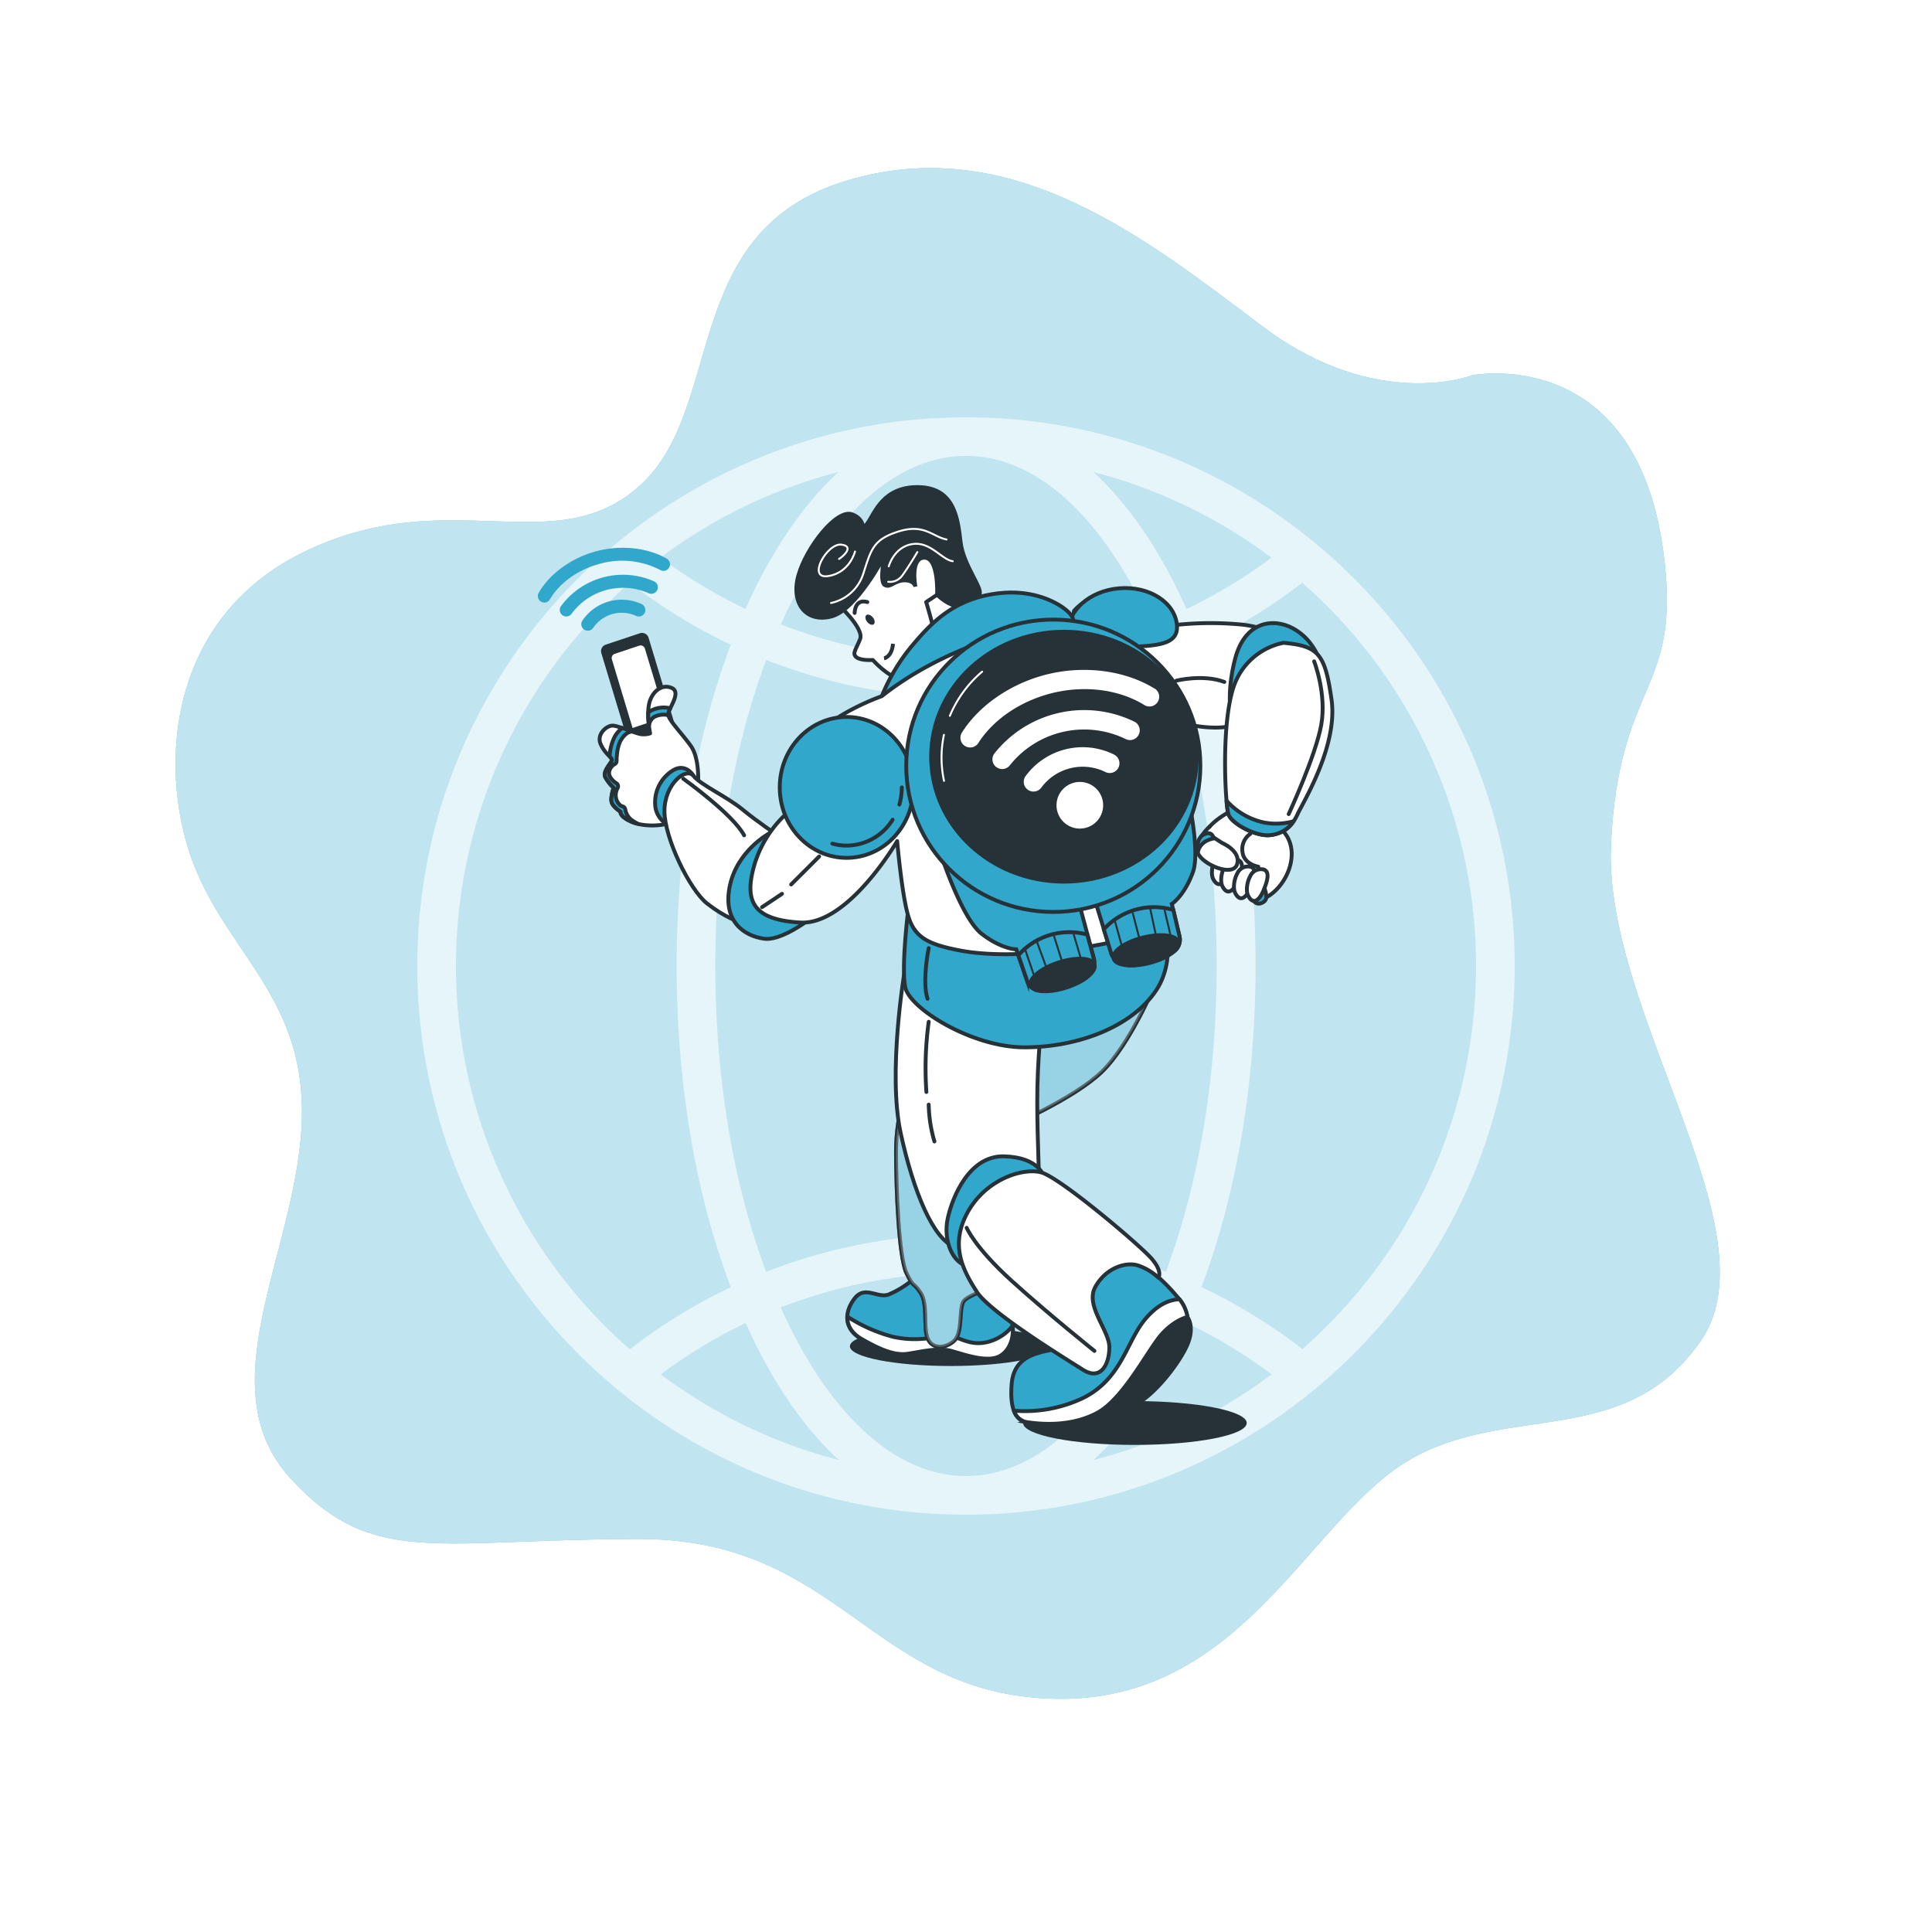 <svg class="animated" id="freepik_stories-internet-on-the-go" xmlns="http://www.w3.org/2000/svg" viewBox="0 0 500 500" version="1.1" xmlns:xlink="http://www.w3.org/1999/xlink" xmlns:svgjs="http://svgjs.com/svgjs"><style>svg#freepik_stories-internet-on-the-go:not(.animated) .animable {opacity: 0;}svg#freepik_stories-internet-on-the-go.animated #freepik--background-simple--inject-111 {animation: 1s 1 forwards cubic-bezier(.36,-0.01,.5,1.38) slideDown;animation-delay: 0s;}svg#freepik_stories-internet-on-the-go.animated #freepik--Icon--inject-111 {animation: 1s 1 forwards cubic-bezier(.36,-0.01,.5,1.38) lightSpeedLeft;animation-delay: 0s;}svg#freepik_stories-internet-on-the-go.animated #freepik--Character--inject-111 {animation: 1s 1 forwards cubic-bezier(.36,-0.01,.5,1.38) lightSpeedRight;animation-delay: 0s;}            @keyframes slideDown {                0% {                    opacity: 0;                    transform: translateY(-30px);                }                100% {                    opacity: 1;                    transform: translateY(0);                }            }                    @keyframes lightSpeedLeft {              from {                transform: translate3d(-50%, 0, 0) skewX(20deg);                opacity: 0;              }              60% {                transform: skewX(-10deg);                opacity: 1;              }              80% {                transform: skewX(2deg);              }              to {                opacity: 1;                transform: translate3d(0, 0, 0);              }            }                    @keyframes lightSpeedRight {              from {                transform: translate3d(50%, 0, 0) skewX(-20deg);                opacity: 0;              }              60% {                transform: skewX(10deg);                opacity: 1;              }              80% {                transform: skewX(-2deg);              }              to {                opacity: 1;                transform: translate3d(0, 0, 0);              }            }        </style><g id="freepik--background-simple--inject-111" class="animable" style="transform-origin: 245.254px 241.577px;"><path d="M380.89,97.14s-24.51,9.53-53.92-12.5-64.74-51-108-37.85-31.18,58.74-53.28,78.79-49.16-.82-86.49,17-38.2,58.79-28.67,82.13S80.09,259.61,78,292.4s-24.11,66.88-2.87,90.14,37.67,15.77,90.23,15.75,60,40.53,108,41.36,65.21-46.1,90.85-61.5,56.16-2.74,75.86-31-25.19-85.26-23.15-128.58,18.62-39,13.5-76.17C423,88.64,380.89,97.14,380.89,97.14Z" style="fill: rgb(48, 167, 203); transform-origin: 245.254px 241.577px;" id="elpvm4uxzegkp" class="animable"></path><g id="elj2yvj94n1y"><path d="M380.89,97.14s-24.51,9.53-53.92-12.5-64.74-51-108-37.85-31.18,58.74-53.28,78.79-49.16-.82-86.49,17-38.2,58.79-28.67,82.13S80.09,259.61,78,292.4s-24.11,66.88-2.87,90.14,37.67,15.77,90.23,15.75,60,40.53,108,41.36,65.21-46.1,90.85-61.5,56.16-2.74,75.86-31-25.19-85.26-23.15-128.58,18.62-39,13.5-76.17C423,88.64,380.89,97.14,380.89,97.14Z" style="fill: rgb(255, 255, 255); opacity: 0.7; transform-origin: 245.254px 241.577px;" class="animable"></path></g></g><g id="freepik--Icon--inject-111" class="animable" style="transform-origin: 250px 250px;"><g id="elo5h290jsk7d"><path d="M250,108c-78.3,0-142,63.7-142,142s63.7,142,142,142,142-63.7,142-142S328.3,108,250,108Zm79.05,36.33a132.26,132.26,0,0,1-22,13.3c-1-2.31-2.09-4.58-3.21-6.78-6.11-12-13.16-21.62-20.88-28.7A131.5,131.5,0,0,1,329.05,144.33ZM250,382c-16.69,0-32.66-13.28-45-37.41-1-2-2-4.09-2.95-6.21a131.88,131.88,0,0,1,95.82,0c-1,2.12-1.93,4.2-3,6.21C282.66,368.74,266.69,382,250,382Zm0-62.61a142.29,142.29,0,0,0-51.72,9.76c-8.54-22.77-13.16-50.24-13.16-79.17s4.62-56.41,13.17-79.18a141.82,141.82,0,0,0,103.43,0c8.54,22.77,13.16,50.24,13.16,79.17s-4.62,56.4-13.16,79.17A142,142,0,0,0,250,319.41Zm0-148.8a132.33,132.33,0,0,1-47.91-9c.95-2.11,1.93-4.19,2.95-6.2,12.3-24.12,28.27-37.41,45-37.41s32.66,13.29,45,37.41c1,2,2,4.09,3,6.21A132.16,132.16,0,0,1,250,170.61Zm-53.85-19.76c-1.12,2.2-2.18,4.47-3.21,6.78a131.85,131.85,0,0,1-22-13.3A131.5,131.5,0,0,1,217,122.15C209.31,129.23,202.26,138.87,196.15,150.85ZM118,250a131.76,131.76,0,0,1,45-99.2,141.9,141.9,0,0,0,26.12,16.06c-9.06,24-14,52.86-14,83.14s4.91,59.14,14,83.14A141.23,141.23,0,0,0,163,349.2,131.79,131.79,0,0,1,118,250Zm53,105.68a131.64,131.64,0,0,1,22-13.31c1,2.31,2.09,4.58,3.21,6.78,6.11,12,13.16,21.62,20.88,28.7A131.65,131.65,0,0,1,171,355.68Zm132.9-6.53c1.12-2.2,2.18-4.47,3.21-6.78a132.26,132.26,0,0,1,22,13.3A131.5,131.5,0,0,1,283,377.85C290.69,370.77,297.74,361.13,303.85,349.15Zm33.17,0a141.72,141.72,0,0,0-26.13-16.05c9.06-24,14-52.86,14-83.14s-4.9-59.14-14-83.14A141.72,141.72,0,0,0,337,150.81a131.82,131.82,0,0,1,0,198.38Z" style="fill: rgb(255, 255, 255); opacity: 0.6; transform-origin: 250px 250px;" class="animable"></path></g></g><g id="freepik--Character--inject-111" class="animable" style="transform-origin: 242.001px 249.997px;"><path d="M272.15,348.41c0,2.82-11.68,5.11-26.1,5.11s-26.1-2.29-26.1-5.11,11.69-5.1,26.1-5.1S272.15,345.59,272.15,348.41Z" style="fill: rgb(38, 50, 56); transform-origin: 246.05px 348.415px;" id="elmghxy1db89o" class="animable"></path><ellipse cx="293.71" cy="368.27" rx="28.94" ry="5.67" style="fill: rgb(38, 50, 56); transform-origin: 293.71px 368.27px;" id="elmh2crnij9ms" class="animable"></ellipse><path d="M277.92,158.16s4-5.46,13.56-4.52S304,161.77,304,161.77a85.08,85.08,0,0,1,16.59-.2c9.83.74,16,6.5,14.24,9.81s-8.56,14.5-15.79,16.4-18.79-1.83-24.26-4.55-16.82-20.08-16.82-20.08Z" style="fill: rgb(255, 255, 255); stroke: rgb(38, 50, 56); stroke-linecap: round; stroke-linejoin: round; transform-origin: 306.525px 170.915px;" id="el3o3zqbb8coo" class="animable"></path><path d="M304.45,176.15s6.89-1.73,12.41.34" style="fill: none; stroke: rgb(38, 50, 56); stroke-linecap: round; stroke-linejoin: round; transform-origin: 310.655px 175.981px;" id="elsp7uxx6k6w" class="animable"></path><path d="M318.8,186.23s-1.66-6.33.88-15.86,9.79-10.55,14.94-7.75c7.32,4,8,12.55,8,12.55s-14.28-4.6-23.59,12.61" style="fill: rgb(48, 167, 203); stroke: rgb(38, 50, 56); stroke-linecap: round; stroke-linejoin: round; transform-origin: 330.444px 174.518px;" id="elsd1trax70ec" class="animable"></path><path d="M304.6,161.84c.5,5.94-7.57,5.15-15.34,5.8s-12.28,2.5-12.78-3.45,5.39-11.29,13.16-11.94S304.1,155.89,304.6,161.84Z" style="fill: rgb(48, 167, 203); stroke: rgb(38, 50, 56); stroke-linecap: round; stroke-linejoin: round; transform-origin: 290.536px 160.307px;" id="el2wvmu39bk1q" class="animable"></path><path d="M330.91,214.05c-2.56-1.93-8.36-5.94-8.36-5.94s-6,2.06-9.41,5.72,1.26,12.32,6.47,15a13.78,13.78,0,0,0,4.84,1.51c.07,1.27.08,2.45.08,2.45s-.61,1.35,2.86-.38C333.59,229.3,337.41,219,330.91,214.05Z" style="fill: rgb(255, 255, 255); stroke: rgb(38, 50, 56); stroke-linecap: round; stroke-linejoin: round; transform-origin: 323.133px 220.701px;" id="elyuzia6bh2ac" class="animable"></path><path d="M327,229.28s1,2.22.65,3.33-2.43,1.94-3.21.43S325.5,228.88,327,229.28Z" style="fill: rgb(48, 167, 203); stroke: rgb(38, 50, 56); stroke-linecap: round; stroke-linejoin: round; transform-origin: 325.989px 231.55px;" id="el1huba9mzs9d" class="animable"></path><path d="M314.49,222.46c-.9,1.63-1.09,3.91-.53,5,1.49,2.9,3.21.53,3.92-1.19s2.12-5.15-.05-5.61A3,3,0,0,0,314.49,222.46Z" style="fill: rgb(255, 255, 255); stroke: rgb(38, 50, 56); stroke-linecap: round; stroke-linejoin: round; transform-origin: 316.317px 224.714px;" id="el9j14kfelsdg" class="animable"></path><path d="M316.89,224.36c-.9,1.63-1.09,3.91-.53,5,1.49,2.9,3.2.53,3.91-1.19s2.13-5.15,0-5.61A3,3,0,0,0,316.89,224.36Z" style="fill: rgb(255, 255, 255); stroke: rgb(38, 50, 56); stroke-linecap: round; stroke-linejoin: round; transform-origin: 318.72px 226.611px;" id="elzdlw7ixo2hr" class="animable"></path><path d="M320.19,226.1c-.9,1.63-1.08,3.91-.53,5,1.49,2.9,3.21.53,3.92-1.19s2.13-5.15-.05-5.61A3,3,0,0,0,320.19,226.1Z" style="fill: rgb(255, 255, 255); stroke: rgb(38, 50, 56); stroke-linecap: round; stroke-linejoin: round; transform-origin: 322.021px 228.354px;" id="elx4rxdo1j9w" class="animable"></path><path d="M323.54,226.8c-.9,1.64-1.09,3.91-.53,5,1.49,2.9,3.21.53,3.92-1.19s2.12-5.15-.05-5.61A3,3,0,0,0,323.54,226.8Z" style="fill: rgb(255, 255, 255); stroke: rgb(38, 50, 56); stroke-linecap: round; stroke-linejoin: round; transform-origin: 325.367px 229.054px;" id="elb32b7423qv9" class="animable"></path><path d="M313.14,213.83s-4.29,3.82-3.18,6.84,9.13,6.46,10.2,3-3.91-5.53-3.91-5.53l-2.76-1.8" style="fill: rgb(255, 255, 255); stroke: rgb(38, 50, 56); stroke-linecap: round; stroke-linejoin: round; transform-origin: 315.044px 219.474px;" id="eln48gpaktbo8" class="animable"></path><path d="M323.55,215.83a4.78,4.78,0,0,0-2,4.65c.37,3.22,4.09,3.82,4.09,3.82" style="fill: rgb(255, 255, 255); stroke: rgb(38, 50, 56); stroke-linecap: round; stroke-linejoin: round; transform-origin: 323.568px 220.065px;" id="elh48zwkr3jk5" class="animable"></path><path d="M332.17,166.36a17.18,17.18,0,0,0-12.86,11.24c-3.37,9.8-2.19,30.54-1.41,33.07s7.41,6,11,5.44,5.46-2.27,6.9-5.38S346.3,193,344.6,181.05,341.19,167.2,332.17,166.36Z" style="fill: rgb(255, 255, 255); stroke: rgb(38, 50, 56); stroke-linecap: round; stroke-linejoin: round; transform-origin: 330.93px 191.265px;" id="elrquenprwpqi" class="animable"></path><path d="M340.1,171.16s3.29,8.42,1.83,16.47-8.42,23.06-8.42,23.06" style="fill: none; stroke: rgb(38, 50, 56); stroke-linecap: round; stroke-linejoin: round; transform-origin: 337.907px 190.925px;" id="elk12lng4bs2" class="animable"></path><path d="M326.91,212.82a18.14,18.14,0,0,1-9.48-5.6,21.62,21.62,0,0,0,.47,3.45c.79,2.53,7.41,6,11,5.44a8.07,8.07,0,0,0,5.89-3.58A16.76,16.76,0,0,1,326.91,212.82Z" style="fill: rgb(48, 167, 203); stroke: rgb(38, 50, 56); stroke-linecap: round; stroke-linejoin: round; transform-origin: 326.11px 211.695px;" id="elrtj4ofevjuc" class="animable"></path><path d="M314.1,217s-3.54.39-4.14,3.69c0,0-.67-3.6,1.58-4.73S314.1,217,314.1,217Z" style="fill: rgb(48, 167, 203); stroke: rgb(38, 50, 56); stroke-linecap: round; stroke-linejoin: round; transform-origin: 311.983px 218.162px;" id="el0c4kdthaifvb" class="animable"></path><path d="M216.73,156.28s7,6.32,5.86,9.13-2.11,3.75-.94,4.69,4.22.7,4.22.7,4.21,4.68,7,4.68,19.21-15.22,19.44-17.33-2.57-5.39-5.62-11-9.6-13.11-15.46-10.54S216.73,156.28,216.73,156.28Z" style="fill: rgb(255, 255, 255); stroke: rgb(38, 50, 56); stroke-linecap: round; stroke-linejoin: round; transform-origin: 234.527px 155.785px;" id="elvs4ufyqz5dp" class="animable"></path><path d="M221.18,158.62s0-3.75,3.28-2.81" style="fill: none; stroke: rgb(38, 50, 56); stroke-linecap: round; stroke-linejoin: round; transform-origin: 222.82px 157.139px;" id="el3f3lxl8mvgx" class="animable"></path><path d="M225.9,159.79c.52.66.62,1.45.22,1.77s-1.16.06-1.69-.6-.62-1.45-.22-1.77S225.37,159.13,225.9,159.79Z" style="fill: rgb(38, 50, 56); transform-origin: 225.163px 160.375px;" id="el8ll0a6mumi3" class="animable"></path><path d="M242.5,153.93l-2.81,1.88s2.1,6.79,2.1,8.66v4.46" style="fill: rgb(255, 255, 255); stroke: rgb(38, 50, 56); stroke-linecap: round; stroke-linejoin: round; transform-origin: 241.095px 161.43px;" id="elv7b4rmaxlyr" class="animable"></path><path d="M228.79,170.38s2-.29,2.32-3.77" style="fill: rgb(255, 255, 255); stroke: rgb(38, 50, 56); stroke-miterlimit: 10; transform-origin: 229.95px 168.495px;" id="elksqncevpird" class="animable"></path><path d="M228.91,143.86s-7.26,14.06-13.82,15.7-10.54-3.52-8.43-10.78,9.84-17.1,13.82-15.69,2.11,4.92,4,2.34,4-9.6,13.35-9.37,10.07,8.43,10.78,14.29,5.62,11.71,4.92,13.35-4,3.51-6.33,3.05-4.68-2.82-4.68-2.82.47-9.6-3.28-9.6-2.34,7.5-2.34,7.5-.24-1.64-2.82-1.64-3.74,2.11-5.15,1.17S228.91,143.86,228.91,143.86Z" style="fill: rgb(38, 50, 56); stroke: rgb(38, 50, 56); stroke-miterlimit: 10; transform-origin: 229.845px 142.96px;" id="el0w8yzuzu2fg" class="animable"></path><path d="M215.07,156.05a11.22,11.22,0,0,0,8.29-7.4c2.07-6.36,2.51-9,9.17-11.1s8.81,1.35,12.43,2.07" style="fill: none; stroke: rgb(255, 255, 255); stroke-linecap: round; stroke-linejoin: round; stroke-width: 0.5px; transform-origin: 230.015px 146.465px;" id="elywtzu1s7p6" class="animable"></path><path d="M230,146.58s1.33-5,6.06-5.77,7.55,4,10.51,4.44" style="fill: none; stroke: rgb(255, 255, 255); stroke-linecap: round; stroke-linejoin: round; stroke-width: 0.5px; transform-origin: 238.285px 143.653px;" id="ely0hqad70ufc" class="animable"></path><path d="M237.41,142.88s-2.81,4.73-4.14,6.36a3.94,3.94,0,0,1-3.4,1.33" style="fill: none; stroke: rgb(255, 255, 255); stroke-linecap: round; stroke-linejoin: round; stroke-width: 0.5px; transform-origin: 233.64px 146.737px;" id="elxl5x91ah76" class="animable"></path><path d="M221.28,142.73s-1.33,5.48-6.95,6.36-.3-8.58,3.4-8.14,0,3.41-.59,3.7" style="fill: none; stroke: rgb(255, 255, 255); stroke-linecap: round; stroke-linejoin: round; stroke-width: 0.5px; transform-origin: 216.582px 145.041px;" id="el4khbh50jy9j" class="animable"></path><path d="M228.21,180.17s28.57-15.7,37.24-17.57,10.07-.94,11.95-1.87-5.86-8.43-18.27-7.26-18.51,8.19-23.43,14.05A49.83,49.83,0,0,0,228.21,180.17Z" style="fill: rgb(48, 167, 203); stroke: rgb(38, 50, 56); stroke-linecap: round; stroke-linejoin: round; transform-origin: 252.945px 166.758px;" id="elgx9pbv3jtyc" class="animable"></path><path d="M156.1,168.88l7.15,23.67,11.25-3.75-7.13-23.6a1.27,1.27,0,0,0-1.61-.84l-8.84,2.95A1.27,1.27,0,0,0,156.1,168.88Z" style="fill: rgb(38, 50, 56); stroke: rgb(38, 50, 56); stroke-miterlimit: 10; transform-origin: 165.273px 178.424px;" id="ela612uklr5" class="animable"></path><path d="M158.36,170.65l5.35,17.75,8.53-2.85-5.34-17.68a1.16,1.16,0,0,0-1.48-.77l-6.32,2.11A1.15,1.15,0,0,0,158.36,170.65Z" style="fill: rgb(255, 255, 255); transform-origin: 165.273px 177.72px;" id="eli0ufkn2szeg" class="animable"></path><path d="M172.49,144.54c-5.06-2.85-11.84-3.55-18.14-1.89s-12,5.71-14.93,10.76a1.69,1.69,0,0,0,.61,2.31,1.66,1.66,0,0,0,1.28.18,1.7,1.7,0,0,0,1-.78c2.52-4.3,7.33-7.73,12.87-9.2a21.42,21.42,0,0,1,15.62,1.56,1.69,1.69,0,1,0,1.66-2.94Z" style="fill: rgb(48, 167, 203); transform-origin: 156.29px 148.86px;" id="elhriec0myief" class="animable"></path><path d="M169.28,150.45a19.91,19.91,0,0,0-24.11,6.44,1.7,1.7,0,0,0,.42,2.35,1.72,1.72,0,0,0,1.4.25,1.68,1.68,0,0,0,.95-.67,16.51,16.51,0,0,1,19.9-5.31,1.69,1.69,0,0,0,1.44-3.06Z" style="fill: rgb(48, 167, 203); transform-origin: 157.561px 154.146px;" id="el6ee8c9xlbs2" class="animable"></path><path d="M166,156.31a12.29,12.29,0,0,0-15.25,4.25,1.69,1.69,0,0,0,1.81,2.61,1.74,1.74,0,0,0,.94-.65,8.92,8.92,0,0,1,11.15-3.11,1.69,1.69,0,0,0,1.35-3.1Z" style="fill: rgb(48, 167, 203); transform-origin: 158.726px 159.213px;" id="el80kgw4hgvco" class="animable"></path><path d="M236.27,331.13a24.16,24.16,0,0,1-6.33,3.9c-2.92,1-6.08-2.44-8.76,1s-2.92,7.79,1.7,10.47,8.52,4.38,11.93,3.89,8-1.7,11.43-.73,9.49,3.16,12.66,1.22,3.65-6.33,2.92-9-3.17-11.68-3.17-11.68S240.65,334.3,236.27,331.13Z" style="fill: rgb(48, 167, 203); stroke: rgb(38, 50, 56); stroke-linecap: round; stroke-linejoin: round; transform-origin: 240.691px 340.928px;" id="elg4pvxlq6z" class="animable"></path><path d="M256,347.2c-5.11,1.46-7.79-1.46-10.71-1.46s-7.3,1.7-14.11.24a40.51,40.51,0,0,1-11.89-5.25c-.07,2.13,1,4.21,3.61,5.74,4.63,2.67,8.52,4.38,11.93,3.89s8-1.7,11.43-.73,9.49,3.16,12.66,1.22c2.7-1.67,3.45-5.11,3.15-7.74A11.81,11.81,0,0,1,256,347.2Z" style="fill: rgb(255, 255, 255); stroke: rgb(38, 50, 56); stroke-linecap: round; stroke-linejoin: round; transform-origin: 240.709px 346.178px;" id="elqyaqpbm780j" class="animable"></path><path d="M299.05,254.48s-6.57,15.82-13.87,22.88-24.34,14.35-24.34,14.35,1.46,33.34.25,37.48-10.95,5.35-11.93,8,0,8-2.43,10-5.84,1.94-6.81-1.22.24-8.52-1.71-11.44-1.7-1-3.65-5.11-2.67-21.66-2.67-31.39,2.92-18,5.35-23.85,9.25-12.9,15.57-15.33S299.05,254.48,299.05,254.48Z" style="fill: rgb(48, 167, 203); stroke: rgb(38, 50, 56); stroke-linecap: round; stroke-linejoin: round; transform-origin: 265.47px 301.513px;" id="eleip9zc0ga3d" class="animable"></path><g id="el82s8825znph"><path d="M299.05,254.48s-6.57,15.82-13.87,22.88-24.34,14.35-24.34,14.35,1.46,33.34.25,37.48-10.95,5.35-11.93,8,0,8-2.43,10-5.84,1.94-6.81-1.22.24-8.52-1.71-11.44-1.7-1-3.65-5.11-2.67-21.66-2.67-31.39,2.92-18,5.35-23.85,9.25-12.9,15.57-15.33S299.05,254.48,299.05,254.48Z" style="fill: rgb(255, 255, 255); stroke: rgb(38, 50, 56); stroke-miterlimit: 10; opacity: 0.5; transform-origin: 265.47px 301.513px;" class="animable"></path></g><path d="M234.08,251.56s-4.38,26-1,41.61,8.52,27.5,13.87,29.45,21.9-12.66,21.9-17.77-.73-17.27-.24-27.49,1-11.69,1-11.69Z" style="fill: rgb(255, 255, 255); stroke: rgb(38, 50, 56); stroke-linecap: round; stroke-linejoin: round; transform-origin: 250.705px 287.179px;" id="elr75e6bdb29" class="animable"></path><path d="M270.09,304.37s-1.22-4.87-10.22-5.11-13.38,10.46-14.6,16.06,1.22,11.92,5.6,12.41S271.55,316.29,270.09,304.37Z" style="fill: rgb(48, 167, 203); stroke: rgb(38, 50, 56); stroke-linecap: round; stroke-linejoin: round; transform-origin: 257.569px 313.5px;" id="elqk488k5t45n" class="animable"></path><path d="M235.07,235.25s-1.85,14.61-.82,20.16,17.28,15.64,30.86,15.64,27.77-5.15,34.15-14.82.62-22.83.62-22.83-17.49,6.58-32.92,7S235.07,235.25,235.07,235.25Z" style="fill: rgb(48, 167, 203); stroke: rgb(38, 50, 56); stroke-linecap: round; stroke-linejoin: round; transform-origin: 268.102px 252.225px;" id="elchkjkv05ehj" class="animable"></path><path d="M180.66,202.89s.47-6.56-1.87-9.84-5.86-6.79-5.86-8.2,3.52-5.62.94-6.79-5.15.94-5.86,4,.24,7.73.24,7.73a5.23,5.23,0,0,1-2,.25c-1.42,0-6.13-2.25-7.72-2.25s-4.16,2.25-3.1,4.74,2.91,3.44,2.91,4.15-2.55,2.94-1.66,4.54a10.83,10.83,0,0,0,2.12,2.66s-.88,2.48-.53,3.72,2.31,2.48,2.31,2.48-.36,1.24,3,2.66,9.4,1.07,11-.53S180.66,202.89,180.66,202.89Z" style="fill: rgb(255, 255, 255); stroke: rgb(38, 50, 56); stroke-linecap: round; stroke-linejoin: round; transform-origin: 167.94px 195.682px;" id="el2ajb8iv3zpr" class="animable"></path><path d="M179.49,200.78s-2-3.49-5.4-1.36a9.7,9.7,0,0,0-4.43,9.76,6.33,6.33,0,0,0,3.9,4.61Z" style="fill: rgb(48, 167, 203); stroke: rgb(38, 50, 56); stroke-linecap: round; stroke-linejoin: round; transform-origin: 174.514px 206.261px;" id="elgd8bxzag5fq" class="animable"></path><path d="M201,216s-4.92-3.28-8.9-6.55-10.78-6.33-12.65-8.67-7.49,2.11-7.49,9.13,6.55,20.38,11,23.89,8.67,5.16,10.31,5.16,3-4.92,4-9.61S201,216,201,216Z" style="fill: rgb(255, 255, 255); stroke: rgb(38, 50, 56); stroke-linecap: round; stroke-linejoin: round; transform-origin: 186.48px 219.556px;" id="elsrdgkf392u" class="animable"></path><path d="M176.84,201.54s12.81,9.15,15.74,14.64" style="fill: none; stroke: rgb(38, 50, 56); stroke-linecap: round; stroke-linejoin: round; transform-origin: 184.71px 208.86px;" id="el5tbka8u3epb" class="animable"></path><path d="M198.93,215.77s-8.2,4.45-10.07,13.58,3.75,12.89,8.9,13.59c5.52.75,15.22-7.73,15.22-7.73S197.06,237.08,198.93,215.77Z" style="fill: rgb(48, 167, 203); stroke: rgb(38, 50, 56); stroke-linecap: round; stroke-linejoin: round; transform-origin: 200.736px 229.378px;" id="eltdf3i1q5yni" class="animable"></path><path d="M228.21,180.17s-13.59,4.68-19.21,12.41-4.45,17.1-4.45,17.1A29.44,29.44,0,0,0,195.18,224c-2.57,9.13-.46,14.05,11.95,14.75s25.06-21.08,25.06-21.08,1.17,13.59,2.81,19.21,4.92,7.49,13.59,9.13,21.78,1.17,36.54-1.64,15.22-9.36,16.16-15.92,4.61-27.67-2.33-49c-4.49-13.81-17.35-18.44-21.56-18.67S247.42,164.94,228.21,180.17Z" style="fill: rgb(255, 255, 255); stroke: rgb(38, 50, 56); stroke-linecap: round; stroke-linejoin: round; transform-origin: 248.658px 203.862px;" id="el1s05jqpnpx" class="animable"></path><ellipse cx="219.1" cy="203.78" rx="17.3" ry="18.23" style="fill: rgb(48, 167, 203); stroke: rgb(38, 50, 56); stroke-linecap: round; stroke-linejoin: round; transform-origin: 219.1px 203.78px;" id="elhmfhag6q6qi" class="animable"></ellipse><path d="M231,212.14a14.09,14.09,0,0,1-11.88,6.7,13.73,13.73,0,0,1-3.71-.51" style="fill: none; stroke: rgb(38, 50, 56); stroke-linecap: round; stroke-linejoin: round; transform-origin: 223.205px 215.49px;" id="el15ccizkqvde" class="animable"></path><path d="M233.38,203.78a16.13,16.13,0,0,1-.62,4.43" style="fill: none; stroke: rgb(38, 50, 56); stroke-linecap: round; stroke-linejoin: round; transform-origin: 233.07px 205.995px;" id="el2yt2srq3po3" class="animable"></path><path d="M172.93,184.85a4.5,4.5,0,0,1,.54-1.54,7.08,7.08,0,0,0-5.2.72,4.09,4.09,0,0,0-.51.4,24.38,24.38,0,0,0,.19,3.34.72.72,0,0,0,.05-.21,3,3,0,0,1,1.28-2,5.31,5.31,0,0,1,3.69-.47A1.18,1.18,0,0,1,172.93,184.85Z" style="fill: rgb(48, 167, 203); stroke: rgb(38, 50, 56); stroke-linecap: round; stroke-linejoin: round; transform-origin: 170.614px 185.437px;" id="elmyqe7htfyna" class="animable"></path><path d="M163.31,212.1a4.35,4.35,0,0,1-1.49-2.64,1,1,0,0,0-.8-.8s-.77-.15-1.43-1.54a3.79,3.79,0,0,1,.24-3.16.93.93,0,0,0-.32-1.26c-.53-.32-1.89-1.42-1.89-2.67a2.83,2.83,0,0,1,1.47-2.27.92.92,0,0,0,.49-.84s-.06-3.5,1.17-5.48c1.1-1.76,2.18-2,2.26-2a.91.91,0,0,0,.42-.2l-2.38-.85a7.52,7.52,0,0,0-1.86,2.08,12,12,0,0,0-1.41,5.27c.35.38.6.67.6.93,0,.71-2.55,2.94-1.66,4.54a10.83,10.83,0,0,0,2.12,2.66s-.88,2.48-.53,3.72,2.31,2.48,2.31,2.48-.36,1.24,3,2.66a9.85,9.85,0,0,0,1.45.47A18.18,18.18,0,0,1,163.31,212.1Z" style="fill: rgb(48, 167, 203); stroke: rgb(38, 50, 56); stroke-linecap: round; stroke-linejoin: round; transform-origin: 160.801px 200.795px;" id="ellsfi9cfa38" class="animable"></path><path d="M212,221.66l-7.25,7.24" style="fill: none; stroke: rgb(38, 50, 56); stroke-linecap: round; stroke-linejoin: round; transform-origin: 208.375px 225.28px;" id="elq8qouvogxto" class="animable"></path><line x1="202.38" y1="231.32" x2="197.21" y2="234.77" style="fill: none; stroke: rgb(38, 50, 56); stroke-linecap: round; stroke-linejoin: round; transform-origin: 199.795px 233.045px;" id="el6tax6gmmawi" class="animable"></line><path d="M307.32,340.87s1.95,2.43,0,7.06S298.81,361.31,293,364a61,61,0,0,1-16.07,4.62c-4.62.73-10.95-.49-10.95-.49s11.2-1.94,15.82-7.05,7.79-15.82,14.85-20.93S307.32,340.87,307.32,340.87Z" style="fill: rgb(38, 50, 56); stroke: rgb(38, 50, 56); stroke-miterlimit: 10; transform-origin: 287.083px 353.452px;" id="el21hfbf1csar" class="animable"></path><path d="M274.71,348.66a39,39,0,0,1-4.13,1c-4.38,1-8.28,2.68-8.76,8.52s.73,9.49,4.13,10,11.2,1.22,18-2.43,13.14-16.3,16.55-20.2,6.81-4.62,6.81-4.62a10.14,10.14,0,0,0-2.67-5.36,46.85,46.85,0,0,0-8.52-8c-4.38-3.16-12.41-3.89-15.82,1s-1.7,10.46-1.7,13.87S274.71,348.66,274.71,348.66Z" style="fill: rgb(48, 167, 203); stroke: rgb(38, 50, 56); stroke-linecap: round; stroke-linejoin: round; transform-origin: 284.515px 346.824px;" id="elxlpn8ej19s" class="animable"></path><path d="M305.26,336.25c-2.41.09-5.38,1.13-8.64,4.86-5.12,5.84-6.09,15.58-16.31,20.69a35.1,35.1,0,0,1-17.9,3.28,4.31,4.31,0,0,0,3.54,3c3.41.49,11.2,1.22,18-2.43s13.14-16.3,16.55-20.2,6.81-4.62,6.81-4.62A9.8,9.8,0,0,0,305.26,336.25Z" style="fill: rgb(255, 255, 255); stroke: rgb(38, 50, 56); stroke-linecap: round; stroke-linejoin: round; transform-origin: 284.86px 352.37px;" id="el4lh288aiurk" class="animable"></path><path d="M299.78,330.65s1.22-1.46-1.7-4.87-23.85-21.17-28.72-22.39-14.36,1.95-19,10.47-1,15.08,2.43,20.44,22.88,17.28,27.5,20.2,6.81-1.46,6.81-5.84-6.32-10.71-3.65-15.58,7.79-6.57,11-5.6A14.46,14.46,0,0,1,299.78,330.65Z" style="fill: rgb(255, 255, 255); stroke: rgb(38, 50, 56); stroke-linecap: round; stroke-linejoin: round; transform-origin: 274.099px 329.292px;" id="el48y74ttc6yc" class="animable"></path><path d="M243.3,220.51s5.5,17.07,10.71,21.12,9,4.06,9,4.06l2.81,8.15a3.74,3.74,0,0,0,2.22,2.31c1.46.54,4.31.09,8.22-1,5.27-1.42,6.4-3.56,6.84-5.17a3.71,3.71,0,0,0,0-1.9l-5-18.64Z" style="fill: rgb(48, 167, 203); stroke: rgb(38, 50, 56); stroke-miterlimit: 10; transform-origin: 263.262px 238.444px;" id="elpidq4ss4d4a" class="animable"></path><path d="M283.07,250a3.71,3.71,0,0,0,0-1.9l-1.67-6.22a17.56,17.56,0,0,0-17.85,5.34l2.27,6.6a3.74,3.74,0,0,0,2.22,2.31c1.46.54,4.31.09,8.22-1C281.5,253.77,282.63,251.63,283.07,250Z" style="fill: rgb(48, 167, 203); stroke: rgb(38, 50, 56); stroke-miterlimit: 10; transform-origin: 273.372px 248.805px;" id="el5t6ya9iw9hb" class="animable"></path><path d="M283.25,249.63c.58,1.79-2.64,4.44-7.2,5.93s-8.72,1.24-9.3-.54,2.63-4.45,7.19-5.93S282.67,247.84,283.25,249.63Z" style="fill: rgb(38, 50, 56); stroke: rgb(38, 50, 56); stroke-miterlimit: 10; transform-origin: 275px 252.325px;" id="elgv8x0jyzzuc" class="animable"></path><line x1="265.39" y1="245.97" x2="267.52" y2="252.2" style="fill: rgb(48, 167, 203); stroke: rgb(38, 50, 56); stroke-miterlimit: 10; stroke-width: 0.5px; transform-origin: 266.455px 249.085px;" id="ele8643l7kgu" class="animable"></line><line x1="268.34" y1="243.68" x2="270.8" y2="250.4" style="fill: rgb(48, 167, 203); stroke: rgb(38, 50, 56); stroke-miterlimit: 10; stroke-width: 0.5px; transform-origin: 269.57px 247.04px;" id="elhmi05jkk6bs" class="animable"></line><line x1="272.76" y1="242.21" x2="274.89" y2="248.92" style="fill: rgb(48, 167, 203); stroke: rgb(38, 50, 56); stroke-miterlimit: 10; stroke-width: 0.5px; transform-origin: 273.825px 245.565px;" id="elslgok6unvff" class="animable"></line><line x1="277.84" y1="241.72" x2="279.64" y2="247.78" style="fill: rgb(48, 167, 203); stroke: rgb(38, 50, 56); stroke-miterlimit: 10; stroke-width: 0.5px; transform-origin: 278.74px 244.75px;" id="ele56g8v3z968" class="animable"></line><path d="M306.55,202.15s4.42,17.39,2.16,23.59-5.45,8.2-5.45,8.2l2,8.39a3.74,3.74,0,0,1-.66,3.14c-.95,1.24-3.6,2.37-7.47,3.56-5.22,1.6-7.31.38-8.54-.75a3.71,3.71,0,0,1-1-1.63L281.9,228.2Z" style="fill: rgb(48, 167, 203); stroke: rgb(38, 50, 56); stroke-miterlimit: 10; transform-origin: 295.627px 225.974px;" id="elcvfgzz42r8i" class="animable"></path><path d="M288.55,248.28a3.71,3.71,0,0,1-1-1.63l-1.89-6.15a17.58,17.58,0,0,1,18-5l1.59,6.8a3.74,3.74,0,0,1-.66,3.14c-.95,1.24-3.6,2.37-7.47,3.56C291.87,250.63,289.78,249.41,288.55,248.28Z" style="fill: rgb(48, 167, 203); stroke: rgb(38, 50, 56); stroke-miterlimit: 10; transform-origin: 295.507px 242.28px;" id="el2xru1nn8s4s" class="animable"></path><path d="M288.19,248.05c.45,1.82,4.59,2.36,9.24,1.19s8.06-3.58,7.6-5.4-4.59-2.36-9.24-1.2S287.73,246.22,288.19,248.05Z" style="fill: rgb(38, 50, 56); stroke: rgb(38, 50, 56); stroke-miterlimit: 10; transform-origin: 296.61px 245.944px;" id="eljq22gouvp3" class="animable"></path><line x1="301.38" y1="235.46" x2="302.88" y2="241.86" style="fill: rgb(48, 167, 203); stroke: rgb(38, 50, 56); stroke-miterlimit: 10; stroke-width: 0.5px; transform-origin: 302.13px 238.66px;" id="elvb28n03fv5i" class="animable"></line><line x1="297.66" y1="235.08" x2="299.15" y2="242.08" style="fill: rgb(48, 167, 203); stroke: rgb(38, 50, 56); stroke-miterlimit: 10; stroke-width: 0.5px; transform-origin: 298.405px 238.58px;" id="eluiakaetfbpl" class="animable"></line><line x1="293.13" y1="236.18" x2="294.9" y2="243" style="fill: rgb(48, 167, 203); stroke: rgb(38, 50, 56); stroke-miterlimit: 10; stroke-width: 0.5px; transform-origin: 294.015px 239.59px;" id="elevthibqz2rp" class="animable"></line><line x1="288.57" y1="238.47" x2="290.26" y2="244.56" style="fill: rgb(48, 167, 203); stroke: rgb(38, 50, 56); stroke-miterlimit: 10; stroke-width: 0.5px; transform-origin: 289.415px 241.515px;" id="elnxhl2zzosja" class="animable"></line><ellipse cx="272.59" cy="198.18" rx="38.06" ry="37.83" style="fill: rgb(48, 167, 203); stroke: rgb(38, 50, 56); stroke-miterlimit: 10; transform-origin: 272.59px 198.18px;" id="elgfrwra2ddnf" class="animable"></ellipse><g id="elq7jeoctjva"><ellipse cx="275.35" cy="195.83" rx="34.37" ry="32.34" style="fill: rgb(38, 50, 56); stroke: rgb(38, 50, 56); stroke-miterlimit: 10; transform-origin: 275.35px 195.83px; transform: rotate(-4.25deg);" class="animable"></ellipse></g><path d="M245.82,185.26a30.27,30.27,0,0,1,8.36-11.43" style="fill: none; stroke: rgb(255, 255, 255); stroke-linecap: round; stroke-linejoin: round; stroke-width: 0.5px; transform-origin: 250px 179.545px;" id="el4uvklutkmnb" class="animable"></path><path d="M244.31,202.08a29.3,29.3,0,0,1-.56-3.9,28.23,28.23,0,0,1,.54-8" style="fill: none; stroke: rgb(255, 255, 255); stroke-linecap: round; stroke-linejoin: round; stroke-width: 0.5px; transform-origin: 243.99px 196.13px;" id="elsefms8rot4l" class="animable"></path><path d="M298.72,178.16c-7.37-4.52-17.42-5.95-26.9-3.83S253.68,182.16,249,189.5a2.52,2.52,0,1,0,4.24,2.72c4-6.25,11.35-11.1,19.69-13s16.89-.65,23.16,3.2a2.52,2.52,0,1,0,2.64-4.29Z" style="fill: rgb(255, 255, 255); transform-origin: 274.279px 183.408px;" id="elk7b6t5atyp" class="animable"></path><path d="M293.6,186.78A29.64,29.64,0,0,0,257.35,195a2.51,2.51,0,0,0,.49,3.52,2.52,2.52,0,0,0,3.53-.49,24.59,24.59,0,0,1,29.92-6.78,2.52,2.52,0,1,0,2.31-4.48Z" style="fill: rgb(255, 255, 255); transform-origin: 275.905px 191.399px;" id="eli1zq9mgxzlj" class="animable"></path><path d="M288.42,195.33a18.32,18.32,0,0,0-22.95,5.46,2.52,2.52,0,0,0,2.55,4,2.46,2.46,0,0,0,1.44-.92,13.32,13.32,0,0,1,16.77-4,2.52,2.52,0,0,0,2.19-4.53Z" style="fill: rgb(255, 255, 255); transform-origin: 277.328px 199.115px;" id="eldnka7vluq5l" class="animable"></path><g id="elvm5e2eyteai"><circle cx="279.46" cy="208.4" r="6.04" style="fill: rgb(255, 255, 255); transform-origin: 279.46px 208.4px; transform: rotate(-57.27deg);" class="animable"></circle></g><path d="M240.35,264.44a88.84,88.84,0,0,0-.6,18.16" style="fill: none; stroke: rgb(38, 50, 56); stroke-linecap: round; stroke-linejoin: round; transform-origin: 239.943px 273.52px;" id="eli81fco8h73n" class="animable"></path><path d="M240.35,285.88a36.31,36.31,0,0,0,1.48,9.53" style="fill: none; stroke: rgb(38, 50, 56); stroke-linecap: round; stroke-linejoin: round; transform-origin: 241.09px 290.645px;" id="el3yg144561z5" class="animable"></path><path d="M250.17,317.75s2.09,5.06,11.62,13.7,21.45,18.17,21.45,18.17" style="fill: none; stroke: rgb(38, 50, 56); stroke-linecap: round; stroke-linejoin: round; transform-origin: 266.705px 333.685px;" id="elsroe54yalh" class="animable"></path><path d="M240.35,245.37s-1.79,8.64-.3,13.11" style="fill: none; stroke: rgb(38, 50, 56); stroke-linecap: round; stroke-linejoin: round; transform-origin: 239.904px 251.925px;" id="el3zrwx53j5b8" class="animable"></path></g><defs>     <filter id="active" height="200%">         <feMorphology in="SourceAlpha" result="DILATED" operator="dilate" radius="2"></feMorphology>                <feFlood flood-color="#32DFEC" flood-opacity="1" result="PINK"></feFlood>        <feComposite in="PINK" in2="DILATED" operator="in" result="OUTLINE"></feComposite>        <feMerge>            <feMergeNode in="OUTLINE"></feMergeNode>            <feMergeNode in="SourceGraphic"></feMergeNode>        </feMerge>    </filter>    <filter id="hover" height="200%">        <feMorphology in="SourceAlpha" result="DILATED" operator="dilate" radius="2"></feMorphology>                <feFlood flood-color="#ff0000" flood-opacity="0.5" result="PINK"></feFlood>        <feComposite in="PINK" in2="DILATED" operator="in" result="OUTLINE"></feComposite>        <feMerge>            <feMergeNode in="OUTLINE"></feMergeNode>            <feMergeNode in="SourceGraphic"></feMergeNode>        </feMerge>            <feColorMatrix type="matrix" values="0   0   0   0   0                0   1   0   0   0                0   0   0   0   0                0   0   0   1   0 "></feColorMatrix>    </filter></defs></svg>